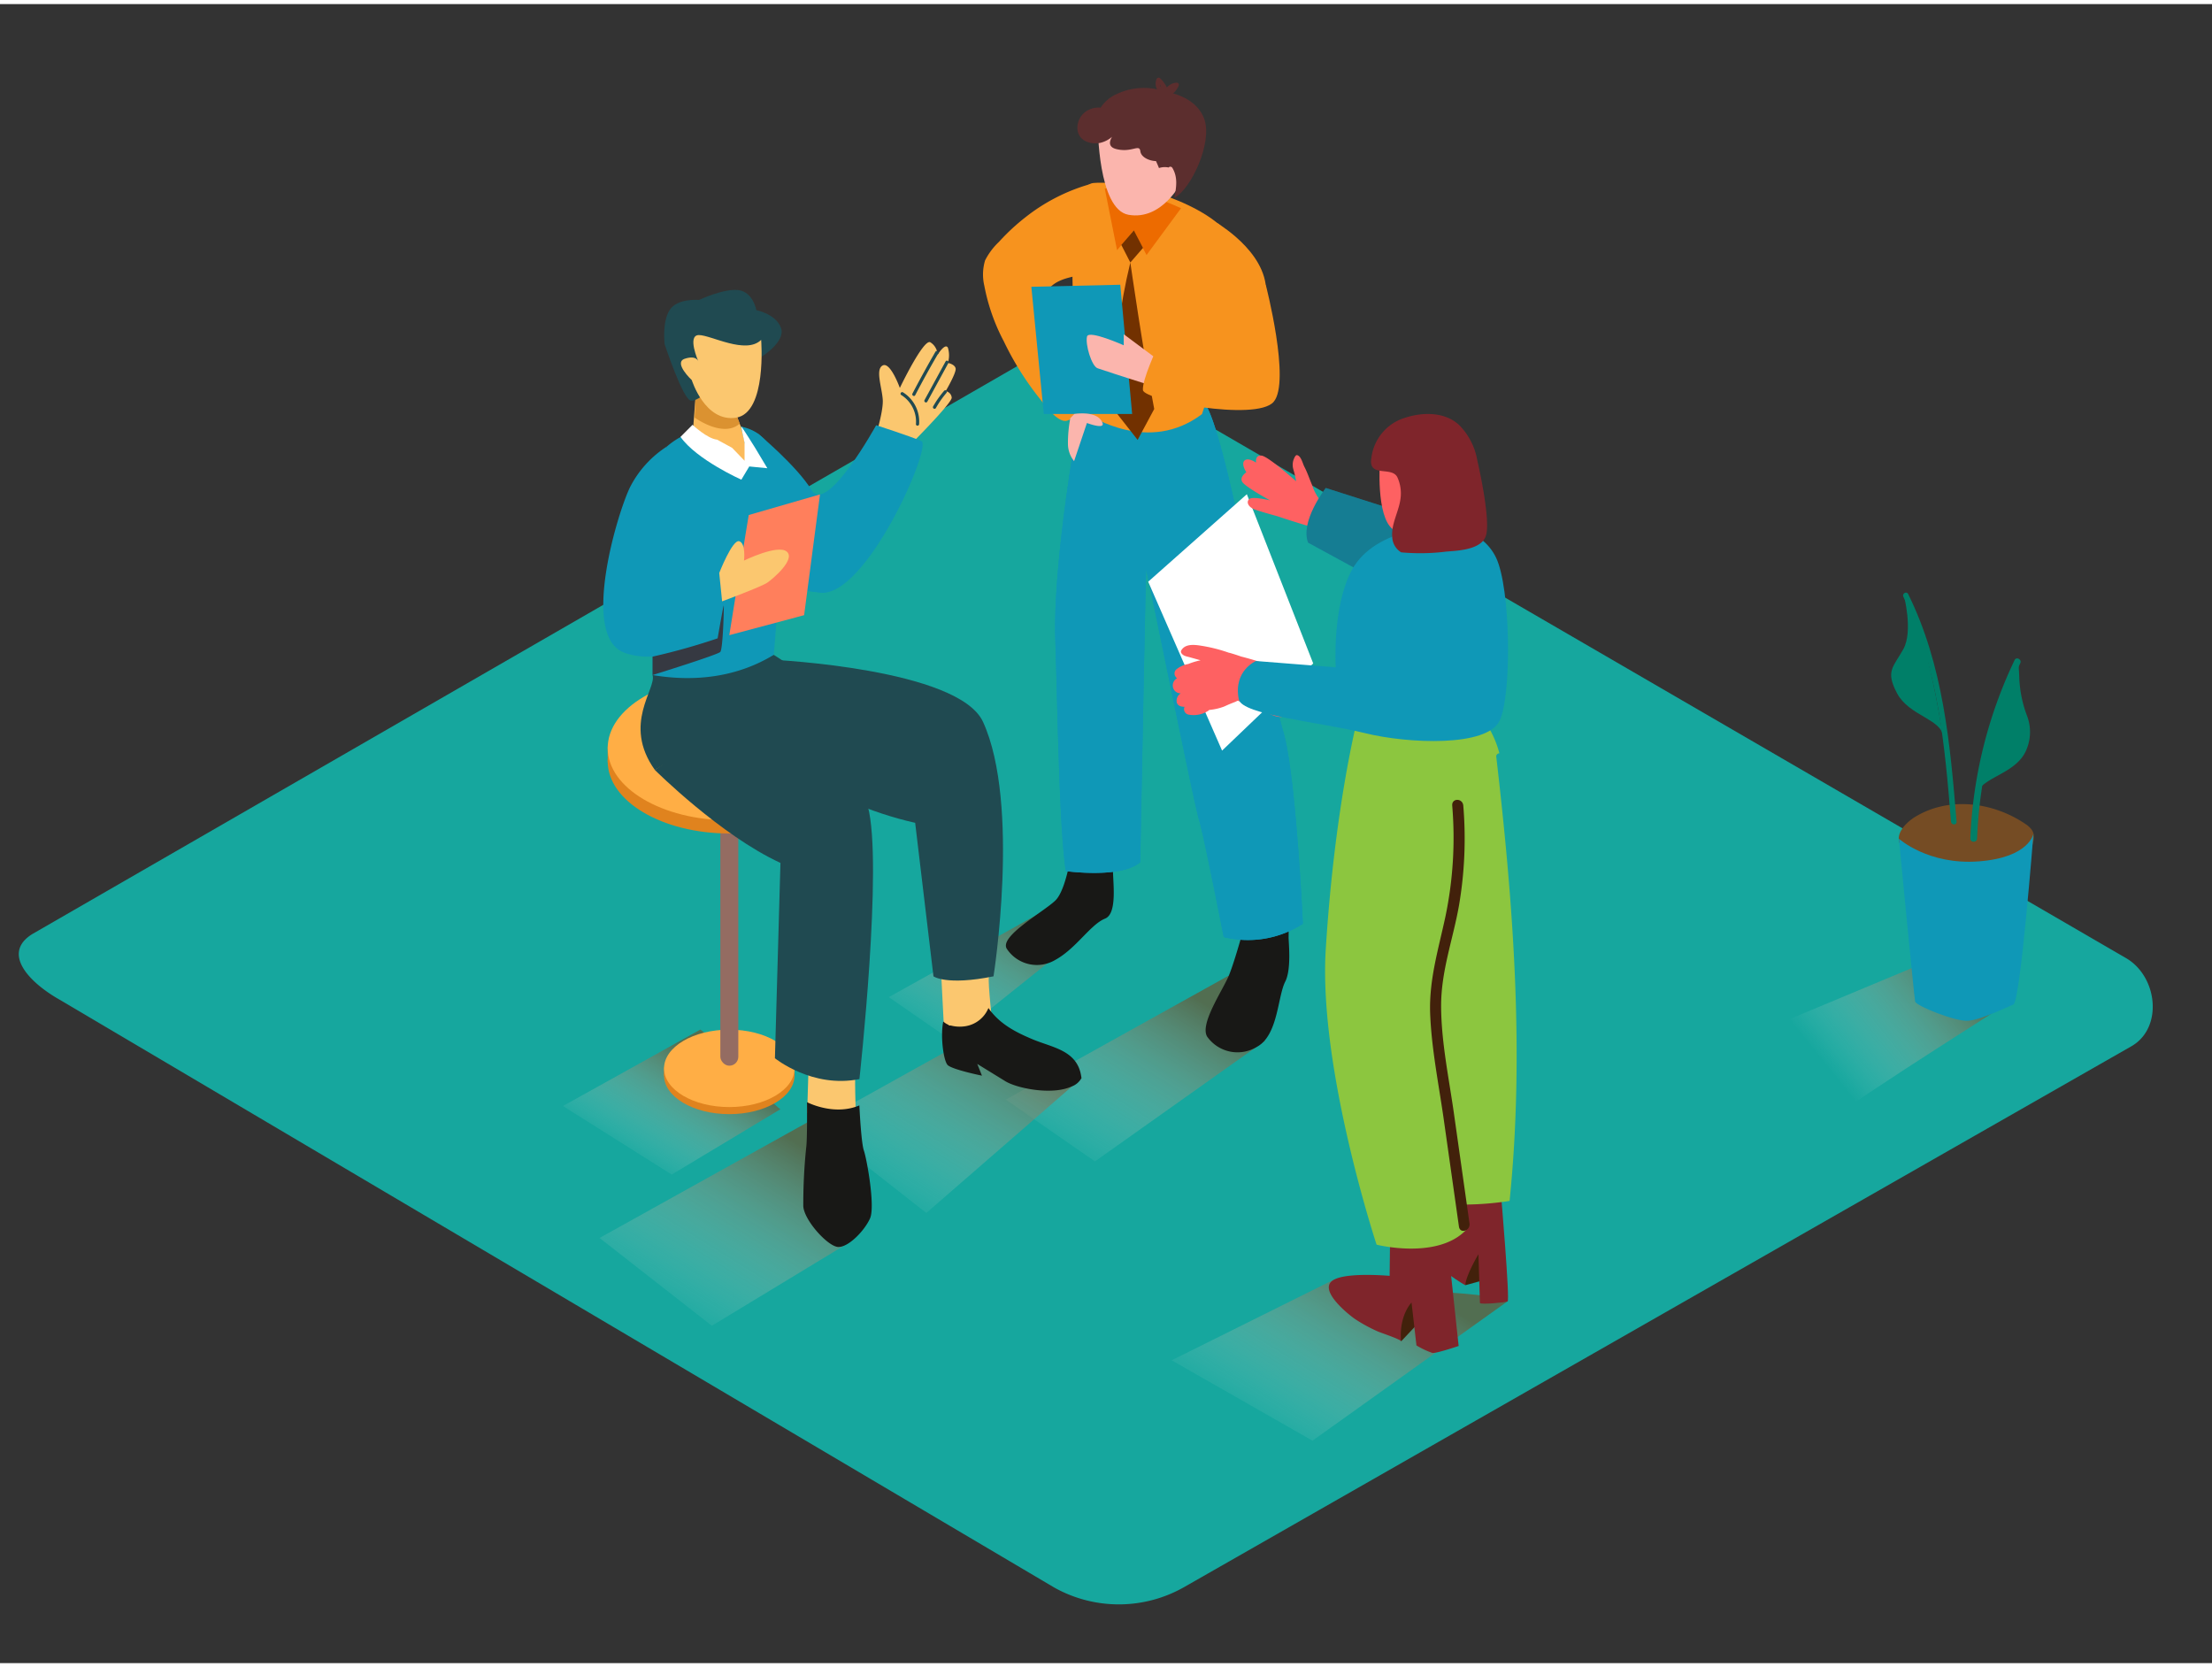 <svg xmlns="http://www.w3.org/2000/svg" xmlns:xlink="http://www.w3.org/1999/xlink" viewBox="0 0 400 300" width="406" height="306" class="illustration styles_illustrationTablet__1DWOa"><rect x="0" y="0" width="400" height="300" fill="#333333" stroke="none"/><defs><linearGradient id="linear-gradient" x1="114.9" y1="210.15" x2="127.28" y2="190.16" gradientUnits="userSpaceOnUse"><stop offset="0" stop-color="#fff" stop-opacity="0"></stop><stop offset="0.99" stop-color="#754c24"></stop></linearGradient><linearGradient id="linear-gradient-2" x1="229.57" y1="260.39" x2="249.87" y2="227.6" xlink:href="#linear-gradient"></linearGradient><linearGradient id="linear-gradient-3" x1="194.05" y1="211.02" x2="214.43" y2="178.09" xlink:href="#linear-gradient"></linearGradient><linearGradient id="linear-gradient-4" x1="169.43" y1="188.99" x2="184.78" y2="164.19" xlink:href="#linear-gradient"></linearGradient><linearGradient id="linear-gradient-5" x1="121.53" y1="238.99" x2="142.84" y2="204.58" xlink:href="#linear-gradient"></linearGradient><linearGradient id="linear-gradient-6" x1="159.33" y1="217.94" x2="180.63" y2="183.53" xlink:href="#linear-gradient"></linearGradient><linearGradient id="linear-gradient-7" x1="328.84" y1="190.32" x2="352.41" y2="171.32" xlink:href="#linear-gradient"></linearGradient></defs><title>PP</title><g style="isolation: isolate;"><g id="Layer_2" data-name="Layer 2"><path d="M190.62,286.32,10.9,180.1c-5.72-3.21-10.63-8.49-5.05-11.94l180.37-104c2.71-1.68,6.82-2.78,9.57-1.18L384.45,172.51c5.72,3.32,6.75,12.6,1,15.93L214.31,286.15A23.9,23.9,0,0,1,190.62,286.32Z" fill="#16a79e"></path><path d="M126.65,185.44l-24.85,13.82,19.66,12.4,19.66-11.82C139.17,198.58,128.62,186.68,126.65,185.44Z" opacity="0.63" fill="url(#linear-gradient)" style="mix-blend-mode: multiply;"></path><path d="M241.12,230.7l-29.25,14.54,25.47,14.54,35.28-25.21C269.46,232.54,244.31,232.7,241.12,230.7Z" opacity="0.63" fill="url(#linear-gradient-2)" style="mix-blend-mode: multiply;"></path><path d="M222.13,175.71,181.88,198.1,198,209.28l30.76-21.82C225.63,185.42,225.32,177.71,222.13,175.71Z" opacity="0.63" fill="url(#linear-gradient-3)" style="mix-blend-mode: multiply;"></path><path d="M188.72,164l-28,15.57L172,187.38l25.72-20.59C195.48,165.38,190.94,165.43,188.72,164Z" opacity="0.63" fill="url(#linear-gradient-4)" style="mix-blend-mode: multiply;"></path><path d="M148.67,200.73l-40.25,22.39L128.72,239l25.15-15.25C150.71,221.75,151.87,202.73,148.67,200.73Z" opacity="0.63" fill="url(#linear-gradient-5)" style="mix-blend-mode: multiply;"></path><path d="M194.43,193a51.85,51.85,0,0,1-7.87-2.1c-3.09-1.12-6.43-2.73-8.3-5.49l-31.05,17.27,20.3,15.92,28.11-24.43A4.8,4.8,0,0,1,194.43,193Z" opacity="0.63" fill="url(#linear-gradient-6)" style="mix-blend-mode: multiply;"></path><path d="M232.35,162.17v0c-1.21,0-2.9,1.28-4,1.82l-3,1.49s-2,7.52-3.17,10.27-5.31,8.77-3.86,11a6.72,6.72,0,0,0,9,1.79c3.81-2.09,3.7-9.06,5.09-11.77,1.14-2.24.61-7,.61-8A26.38,26.38,0,0,0,232.35,162.17Z" fill="#181816"></path><path d="M201,148.53v0c-1.21,0-2.9,1.28-4,1.82l-3,1.49s-1,8.19-3.17,10.27-10.21,6.49-8.76,8.73a6.51,6.51,0,0,0,8.76,2c3.81-2.09,6.31-6.38,9-7.47,2.34-.93,1.35-7,1.44-9A28.76,28.76,0,0,0,201,148.53Z" fill="#181816"></path><path d="M195.56,71.92s-5.2,27.68-4.73,42.86.73,33.77,1.89,42c0,0,10.06,1.4,13.47-1.61,0,0,1-53.2,1.08-52.9,1.54,7,8.77,42.86,9.54,45.2s4.48,21.24,4.48,21.24a18.22,18.22,0,0,0,14.31-2.41s-1.25-27.23-3.58-34.87-10.46-55.75-14.41-59.51" fill="#0f98b7"></path><path d="M195.56,71.92s-5.2,27.68-4.73,42.86.73,33.77,1.89,42c0,0,10.06,1.4,13.47-1.61,0,0,1-53.2,1.08-52.9,1.54,7,8.77,42.86,9.54,45.2s4.48,21.24,4.48,21.24a18.22,18.22,0,0,0,14.31-2.41s-1.25-27.23-3.58-34.87-10.46-55.75-14.41-59.51" fill="#0f98b7"></path><path d="M217.35,74.15s8.9-25.88,5.3-31.8-18-10.58-24.92-10-2.48,41.48-1.39,41.78S207.64,81.45,217.35,74.15Z" fill="#f7931e"></path><path d="M220.29,39.69l-10.8-4.48q-2.94,14.24-6.1,28.42l15.08,2.65s9-4.94,10.36-12.78S220.7,40.05,220.29,39.69Z" fill="#f7931e"></path><path d="M198.52,47.95s-1.44-14.14-1.44-15.38a33.71,33.71,0,0,0-11.56,5.91A38.1,38.1,0,0,0,180.64,43a12.15,12.15,0,0,0-2.51,3.36,8.9,8.9,0,0,0-.13,4.59A35.58,35.58,0,0,0,181.53,61,53.58,53.58,0,0,0,188,71.32c.79,1,3.34,4.57,5,4,3.33-1.16,4.72-5,4.72-5s-1.54-3-3.2-6.77c-1-2.22-5.41-7.25-6-10.69a17.33,17.33,0,0,1,1.42-1.68C192.13,49,195.79,49.37,198.52,47.95Z" fill="#f7931e"></path><path d="M199.78,33.37,202,44.5,205,40.92l2.33,4.46,6.24-8.47S204,32.45,199.78,33.37Z" fill="#ed6b00"></path><path d="M211.79,28.4c-1.62,1.8-4.74,1-6.79.52-2.49-.56-5.35-2.07-5.13-5,0-.45-.66-.44-.7,0-.23,3.09,2.58,5,5.25,5.62,2.37.59,6,1.49,7.85-.61C212.58,28.56,212.09,28.06,211.79,28.4Z" fill="#009245"></path><path d="M198.52,22s0,15.11,5.54,16.1c6.09,1.08,9.52-5.84,9.52-5.84s.78-13.35-5.27-14.53S198.69,20.07,198.52,22Z" fill="#fbb5ad"></path><path d="M209.28,30.76s1.47-5.8,3.09-3.89S209.74,33,209.74,33" fill="#fbb5ad"></path><path d="M210.76,15.86s5.41.58,7,4.89S215.27,33.63,212.37,35l3.51-7.52-.17-5.12Z" fill="#5c2e2e"></path><path d="M217.65,22.68c-.44-3-2.44-4.48-5.05-6q-.32-.19-.65-.35a4.33,4.33,0,0,0,1.18-1.52.4.4,0,0,0-.34-.6,2.47,2.47,0,0,0-1.78.87,5.87,5.87,0,0,0-1.22-1.66.4.4,0,0,0-.66.17,2.14,2.14,0,0,0,.1,1.82,11.5,11.5,0,0,0-8,1.22,6.61,6.61,0,0,0-2.2,2.1,3.94,3.94,0,0,0-2.15.39,3.61,3.61,0,0,0-2,3.86c.39,1.81,2.32,2.42,4,2.13A5,5,0,0,0,201.09,24c-.49.83-.74,1.88.86,2.24,2.77.64,4.09-1,4.26.37.14,1.13,1.7,1.76,2.83,1.78.08.17.29.63.54,1.26a3.34,3.34,0,0,1,1.74-.1.42.42,0,0,1,.68.07c1,1.65.74,3.45.37,5.35A15.23,15.23,0,0,0,216,30.36,13.6,13.6,0,0,0,217.65,22.68Zm-7.87-8.1.12.17a.4.4,0,0,0,0,.13c0,.13.09.25.15.38A1.45,1.45,0,0,1,209.78,14.58Z" fill="#5c2e2e"></path><polygon points="202.77 43.55 204.4 46.73 206.69 44.09 205.04 40.92 202.77 43.55" fill="#723100"></polygon><path d="M204.4,46.73s2.29,16,4.32,26.49l-3,5.59L202,74.07S200.4,63.13,204.4,46.73Z" fill="#723100"></path><polygon points="204.73 74.12 202.58 50.75 186.5 51.12 188.75 74.12 204.73 74.12" fill="#0f98b7"></polygon><path d="M210.21,64.92l-7-5.22v2s-6.33-2.83-6.64-1.59c-.35,1.39.82,5.36,1.9,5.74s5.54,1.81,5.54,1.81l3.53,1.12Z" fill="#fbb5ad"></path><path d="M228.89,50.75s4.55,17.57,1.42,21.18-23.44-.3-23.63-2.12,2.59-7.73,2.59-7.73l11.34,1.24" fill="#f7931e"></path><path d="M194.28,74.12s4.24-.72,5.09,1.63c.45,1.24-2.82,0-2.82,0l-2.32,6.9a5,5,0,0,1-1.11-3.07,23.59,23.59,0,0,1,.43-4.71Z" fill="#fbb5ad"></path><path d="M154.78,191.94c-.33.94,0,9.4,0,9.4l-8.82-.8.46-15.28Z" fill="#fbc76f"></path><path d="M145.93,198.56s4.84,2.55,9.47.59c0,0,.31,6.73.82,8.18s2.08,10.07,1.11,12.25-3.83,5.17-5.7,5.17-6.23-4.82-6.37-7.38a99.94,99.94,0,0,1,.52-10.55C146,205.47,145.93,198.56,145.93,198.56Z" fill="#181816"></path><path d="M178.83,175.89c-.25,1,.73,9.37.73,9.37l-8.86-.08-.78-15.27Z" fill="#fbc76f"></path><path d="M186.74,187.2c-3.12-1.31-6-2.79-8-5.66a5.4,5.4,0,0,1-4,3.26,6.41,6.41,0,0,1-2.82-.1l-.35,0v-.1a3.36,3.36,0,0,1-1-.62c-.56,2.73.07,7.24.83,7.9.95.83,6.17,1.89,6.17,1.89l-.85-2.12,5.07,3.12c2.13,1.31,8.5,2.58,12,.95a3.23,3.23,0,0,0,1.77-1.51C195,189.2,190.45,188.75,186.74,187.2Z" fill="#181816"></path><ellipse cx="131.88" cy="193.73" rx="11.8" ry="7" fill="#e0831e"></ellipse><polyline points="120.08 192.26 120.08 193.83 143.68 193.83 143.68 192.55" fill="#e0831e"></polyline><ellipse cx="131.88" cy="192.45" rx="11.8" ry="7" fill="#ffae45"></ellipse><rect x="130.26" y="148.68" width="3.25" height="43.29" rx="1.62" ry="1.62" fill="#946c62"></rect><ellipse cx="131.88" cy="136.93" rx="21.99" ry="13.05" fill="#e0831e"></ellipse><polyline points="109.89 134.19 109.89 137.12 153.87 137.12 153.87 134.73" fill="#e0831e"></polyline><ellipse cx="131.88" cy="134.54" rx="21.99" ry="13.05" fill="#ffae45"></ellipse><path d="M133.9,133.27s15.3,11.15,31.59,14.78l3.31,27.76s2.31,1.72,10.86,0c0,0,4.91-31.08-1.89-46-4.41-9.65-38-11.24-38-11.24" fill="#204a51"></path><path d="M118.43,138.5s9.79-6.21,14.55-8.62l13.53-7.93-6.6-4.28L118,121.33C118.78,123.76,112.45,130.17,118.43,138.5Z" fill="#204a51"></path><path d="M158.08,79s1.69-5.2,1.55-7.45-1.39-5.52,0-6.21,3.09,4.07,3.09,4.07,4.22-8.83,5.49-8.27a2.77,2.77,0,0,1,1.33,2.29s1.35-2.22,1.87-1.3a4.73,4.73,0,0,1,0,2.76s1.25.22,1.4,1S171,70,171,70a1.28,1.28,0,0,1,1.1,1.16c.07,1-7.95,9-7.95,9" fill="#fbc76f"></path><path d="M137,77.62s7.05,5.83,9.78,10.29,11.66-11.76,11.66-11.76,6.21,2,8.19,2.88-10,28.35-18.33,27.41-8-2.57-8-2.57" fill="#0f98b7"></path><path d="M118,121.33c7.58,1.28,15.28.4,21.92-3.66,1-11.77,1.82-23.53.55-35.35a1.15,1.15,0,0,1,0-.28A10.63,10.63,0,0,0,137,77.62c-3.86-2.6-10.15-1.33-13.88.64A13.81,13.81,0,0,0,120.6,80C116.48,93.46,118.14,107.45,118,121.33Z" fill="#0f98b7"></path><path d="M132.64,72.07l-6.84-1.43-.57,7.56s5.16,5.28,10.25,4.55L134,76.45A20.26,20.26,0,0,1,132.64,72.07Z" fill="#fcbb5b"></path><path d="M132.8,72.78a29.91,29.91,0,0,0-7-2.14l-.18,4.13s5.12,3.76,8.16,1.09A20.14,20.14,0,0,1,132.8,72.78Z" fill="#db9231"></path><path d="M137.58,63.86s4.56-2.77,3.65-5.3-4.46-3.22-4.46-3.22-.56-3.23-3.19-3.61-7.17,1.77-7.17,1.77-3.94-.37-5.33,1.84-.89,6.17-.89,6.17,3.29,10,4.75,10.21S130,68.3,130,68.3" fill="#204a51"></path><path d="M137.64,60.72s1.08,13.2-4.54,14.07-8-6.79-8-6.79-3.4-3.17-1.27-3.87,2.45.48,2.45.48-2.09-4.76.1-4.76S134.88,63.43,137.64,60.72Z" fill="#fbc76f"></path><path d="M125.23,76.08s2.68,2.52,4.44,2.68l2.72,1.48,2.25,2.34V79.33s-.67-2.93-.56-2.9,2.44,3.76,2.44,3.76l2.24,3.74-3.27-.32L134.06,86s-8.12-3.62-11-7.74Z" fill="#fff"></path><path d="M169.15,62.88Q167,66.6,165,70.43c-.17.33.33.62.5.29q2-3.84,4.18-7.56A.29.29,0,0,0,169.15,62.88Z" fill="#204a51"></path><path d="M171,64.61l-3.82,7c-.18.32.32.61.5.29l3.82-7C171.68,64.58,171.18,64.29,171,64.61Z" fill="#204a51"></path><path d="M170.73,69.93a17.49,17.49,0,0,0-2,2.84.29.29,0,0,0,.5.29,16.74,16.74,0,0,1,1.9-2.73C171.38,70.05,171,69.64,170.73,69.93Z" fill="#204a51"></path><path d="M163.28,70.2c-.33-.17-.62.32-.29.5A5.7,5.7,0,0,1,165.63,76a.29.29,0,0,0,.57,0A6.24,6.24,0,0,0,163.28,70.2Z" fill="#204a51"></path><path d="M120.6,80a19,19,0,0,0-6.68,7.38c-2.34,4.83-8.87,26.7-1.2,29.83s21-4,21-4l-.8-11.65-11.49,1.65" fill="#0f98b7"></path><path d="M135.4,92.39c-.1.37-3.52,21.73-3.52,21.73l13.53-3.62,2.87-21.83Z" fill="#ff7f5c"></path><path d="M130.06,102.87s2.39-6.12,3.62-5.74.86,3.5.86,3.5,6.12-3,7.74-1.62-2.45,4.88-3.54,5.62-8.16,3.37-8.16,3.37Z" fill="#fbc76f"></path><path d="M118,118a116.52,116.52,0,0,0,11.77-3.31s1.06-6.12,1.11-5.93-.14,7.86-.63,8.39S118,121.33,118,121.33Z" fill="#363942"></path><path d="M118.43,138.5s11.83,11.8,22.7,16.8l-1,35.32s6.74,5.49,15.28,3.77c0,0,4.32-39.12,1.51-49.35s-21.4-18.83-21.4-18.83" fill="#204a51"></path><polygon points="207.63 104.45 225.47 88.63 237.47 119.23 220.99 134.99 207.63 104.45" fill="#fff"></polygon><path d="M238.82,89.84A8.73,8.73,0,0,1,237.28,87c-.48-1.11-.85-2.27-1.41-3.34-.31-.59-.6-2-1.35-2.1-.28-.05-.58.73-.64.94a2.91,2.91,0,0,0,0,1.64,16.45,16.45,0,0,1,.5,2.15s-5-4.48-6.24-4.64-1,1.27-1,1.27-1.41-1-2.09-.38.33,2.12.33,2.12-1.4.91-.66,1.85,4.94,3.23,4.94,3.23-3-.73-3.68-.28-.34,1.45.85,1.9S231,92.61,231,92.61s4.95,1.67,7,2.13,9.16,5,9.16,5l.9-6.49C247.6,93.19,239.72,90.69,238.82,89.84Z" fill="#fe6162"></path><path d="M261.34,94.4l-21.6-6.9s-4.7,6.07-3.19,9.89l9.45,5.15" fill="#0f98b7"></path><path d="M261.34,94.4l-21.6-6.9s-4.7,6.07-3.19,9.89l9.45,5.15" fill="#204a51" opacity="0.35"></path><path d="M265,231.66l4.7-1.3-.74-5.73S263.88,225.48,265,231.66Z" fill="#42210b"></path><path d="M271.41,215s1.66,19.37,1.21,19.59-5,.61-5,.28-.27-8.81-.27-8.81-2.26,3.74-2.38,5.61c0,0-5.4-3.08-6.41-5.55s2.31-12.81,3.57-13.37" fill="#7f252b"></path><path d="M253.37,241.81l5.32-5.65-3.47-4.4S252,238.89,253.37,241.81Z" fill="#42210b"></path><path d="M261.28,219.41l2.49,23.24s-4,1.36-4.75,1.26a15.07,15.07,0,0,1-2.88-1.36l-.89-7.75s-2.31,2.31-1.89,7c0-.32-3.67-1.54-4.15-1.75a27.51,27.51,0,0,1-4.25-2.32c-1.41-1-6.67-5.31-3.85-7,2.4-1.47,10.18-.76,10.18-.76l.11-9.59" fill="#7f252b"></path><path d="M270.58,136.16a.55.55,0,0,1,.56-.67,17.87,17.87,0,0,0-2.61-5.71L246,127.13s-4.52,16.08-6.26,43.78c-1.35,21.48,9.19,53.42,9.19,53.42s10.91,2.77,16.15-2.62l-.21-4.63a55,55,0,0,0,8.11-.66C275.71,189.74,273.66,162.7,270.58,136.16Z" fill="#8cc63f"></path><path d="M265.73,220.46l-2.82-19.9c-.9-6.34-2.28-12.86-2.31-19.29s2.17-12.19,3.24-18.32a71.73,71.73,0,0,0,.77-18c-.11-1.4-2.12-1.41-2,0A69.75,69.75,0,0,1,261.38,165c-1.26,5.89-3,11.48-2.76,17.61S260.1,195,261,201.14l2.82,19.9C264,222.44,265.93,221.84,265.73,220.46Z" fill="#42210b"></path><path d="M232.16,123.55a1.1,1.1,0,0,0,0-.69l.14,0a1,1,0,0,0,.7-.14l.22.06c1.24.39,1.75-1.56.51-2-1-.31-2-.59-3-.86l-.09,0a61.51,61.51,0,0,0-6.24-1.95q-1-.36-2.06-.66l-.07,0a28.24,28.24,0,0,0-5.65-1.37c-1.06-.12-2.37-.14-3,.91a.5.5,0,0,0,0,.5c.36.55.93.59,1.56.77l1.92.54h0a13.36,13.36,0,0,0-2.23.67,4.71,4.71,0,0,0-2.18,1,1,1,0,0,0-.13,1.27,1,1,0,0,0,.3.31,1.48,1.48,0,0,0-.61,2,1.44,1.44,0,0,0,1.27.73,1.58,1.58,0,0,0-.72,1.66c.19.61.79.77,1.41.77a1,1,0,0,0,.71,1.41,4.85,4.85,0,0,0,3.57-.69.51.51,0,0,0,.16-.15,10.2,10.2,0,0,0,2.69-.61c.39-.17.79-.36,1.19-.52l.7-.28c.11,0,.54-.29.64-.25l4,1.57c1.09.42,3,1.69,4.21,1.27s.71-2.39-.52-2c.26-.09-.28-.14-.43-.2l-1.11-.43a8.93,8.93,0,0,0,3.19.64,1,1,0,0,0,.71-1.73A13.41,13.41,0,0,0,232.16,123.55Z" fill="#fe6162"></path><path d="M261.34,94.4s-12.52,0-16.85,7.88c-3.63,6.61-2.95,17.65-2.95,17.65l-14.42-1.14s-4.14,1.73-3.11,6.93c.56,2.83,14.87,4.14,22.77,6.1s22.16,2.53,24.4-2.24,2-24-.65-29.49S261.34,94.4,261.34,94.4Z" fill="#0f98b7"></path><path d="M260,93.47s-5,3.83-8.11,1.51-2.36-12.33-2.36-12.33,1.59-3,7.49.76S260,93.47,260,93.47Z" fill="#fe6162"></path><path d="M262,94.81l-.13-.24-3.14,1-.06.16C259.8,95.4,260.91,95.09,262,94.81Z" fill="#7f252b"></path><path d="M267.13,82.45a11.89,11.89,0,0,0-3.28-6.34c-2.55-2.37-6.48-2.35-9.62-1.35A8.66,8.66,0,0,0,248,82c-.69,3.78,3.73,1.45,4.71,3.61a7,7,0,0,1,.52,4c-.33,2.25-1.67,4.42-1.47,6.74a3.38,3.38,0,0,0,1.62,2.79,37.67,37.67,0,0,0,8.18-.14c2.12-.16,6.4-.34,7.16-2.92C269.61,93,267.13,82.45,267.13,82.45Z" fill="#7f252b"></path><path d="M338.31,196.66c8.23-5.48,16.6-10.76,24.92-16.09l-11.82-8.63-45.77,19.11c5.53,2.9,13,8.33,20.86,13.86C330.4,202.12,334.31,199.32,338.31,196.66Z" opacity="0.63" fill="url(#linear-gradient-7)" style="mix-blend-mode: multiply;"></path><path d="M367.71,150a2.1,2.1,0,0,0-.37-.78,4.67,4.67,0,0,0-1.14-1c-5.81-3.93-13.86-5-20-1.17-1.4.88-3.49,2.87-2.66,4.75.48,1.09,1.94,1.73,3,2.17A44.57,44.57,0,0,0,357,156.69c1.3.22,2.62.44,3.93.56a5.43,5.43,0,0,0,4.79-2.05C366.66,154,368.13,151.69,367.71,150Z" fill="#754c24"></path><path d="M343.38,150.92s5.3,4.8,14.46,4.1,9.87-5,9.87-5-2.37,30.36-3.62,30.88-5.93,2.78-8.19,2.95-9.4-2.69-9.58-3.48S343.38,150.92,343.38,150.92Z" fill="#0f98b7"></path><path d="M345.05,106.67c-.28-.57-1.15-.07-.86.5,6.27,12.64,7.49,26.87,8.62,40.69.05.63,1.05.64,1,0C352.67,133.85,351.4,119.48,345.05,106.67Z" fill="#007f68"></path><path d="M344.25,106.79s1.75,6.56-.06,9.84-3.3,3.93-1.14,8,7.94,4.62,8.32,7.74S348.6,112.36,344.25,106.79Z" fill="#007f68"></path><path d="M364.3,118.63a82.45,82.45,0,0,0-8,32.26c0,.78,1.19.77,1.22,0a81,81,0,0,1,7.79-31.66C365.69,118.54,364.63,117.93,364.3,118.63Z" fill="#007f68"></path><path d="M365.15,121.83c0-.66-.15-2-.08-3.11l-.7.44c-2.38,5.79-5.94,19.39-7,23.55,1.45-3.12,7.38-3.55,9.12-8a8.19,8.19,0,0,0,.1-5.91A21.82,21.82,0,0,1,365.15,121.83Z" fill="#007f68"></path></g></g></svg>